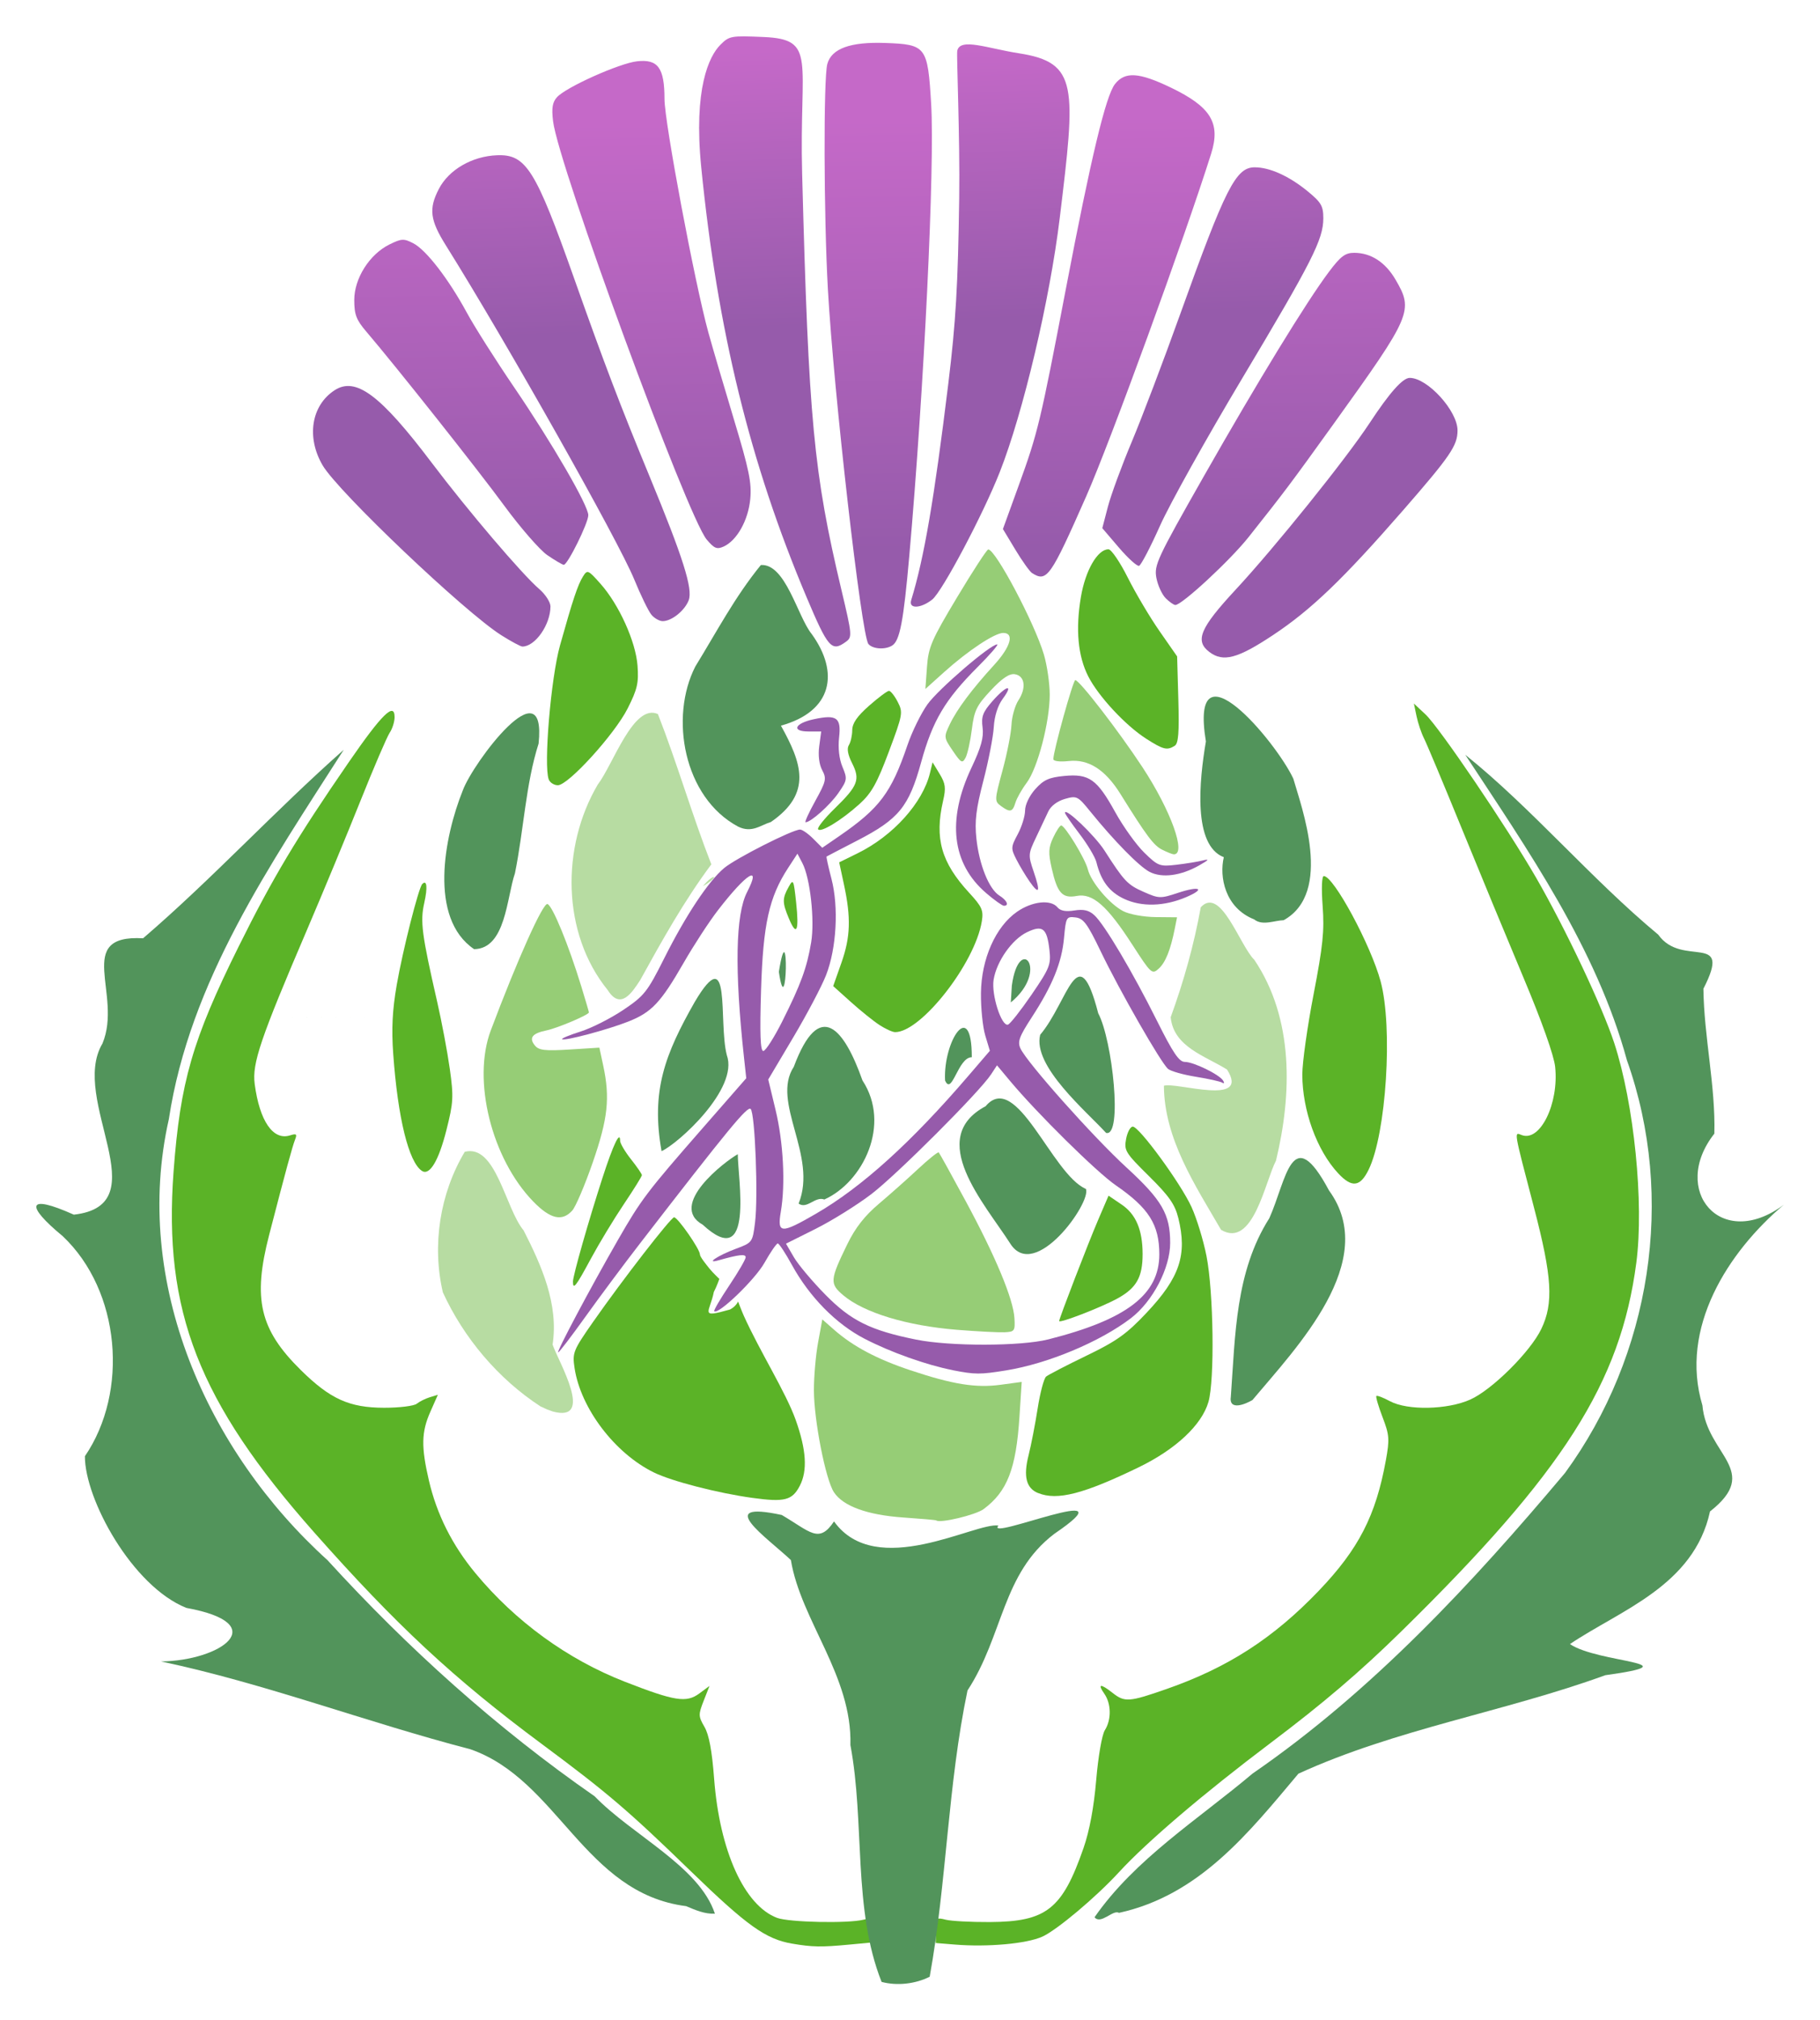 <?xml version="1.0" encoding="UTF-8"?>
<svg xmlns="http://www.w3.org/2000/svg" xmlns:cc="http://creativecommons.org/ns#" xmlns:dc="http://purl.org/dc/elements/1.1/" xmlns:rdf="http://www.w3.org/1999/02/22-rdf-syntax-ns#" xmlns:xlink="http://www.w3.org/1999/xlink" width="501.6" height="556.46" version="1.1" viewBox="0 0 132.716 147.231">
    <defs>
        <linearGradient id="linearGradient4884" x1="112.38" x2="111.92" y1="129.3" y2="97.871" gradientUnits="userSpaceOnUse" xlink:href="#linearGradient4812"/>
        <linearGradient id="linearGradient4812">
            <stop offset="0" stop-color="#965bab"/>
            <stop offset="1" stop-color="#c569c8"/>
        </linearGradient>
        <linearGradient id="linearGradient4816" x1="112.75" x2="112.02" y1="112.74" y2="92.537" gradientUnits="userSpaceOnUse" xlink:href="#linearGradient4812"/>
    </defs>
    <g transform="translate(-30.404 -30.617)">
        <g stroke-width=".265" transform="translate(-17.981 -58.532)">
            <path fill="#b7dca2" d="m87.793 191.64c-3.072-2.003-5.588-4.979-7.115-8.311-0.803-3.438-0.217-7.204 1.597-10.242 2.279-0.59 2.954 4.126 4.291 5.726 1.312 2.576 2.562 5.367 2.115 8.326 0.411 1.212 3.115 5.717 0.01 4.873l-0.433-0.16zm49.631-12.868c-1.876-3.231-4.144-6.634-4.166-10.499 0.882-0.291 6.332 1.54 4.602-1.181-1.619-1.007-3.893-1.646-4.108-3.812 0.951-2.608 1.7-5.283 2.194-8.014 1.455-1.575 2.843 2.793 3.904 3.829 2.893 4.289 2.749 9.812 1.58 14.643-0.788 1.48-1.661 6.433-4.007 5.034zm-44.718-17.462c-3.374-4.154-3.403-10.45-0.734-14.982 1.136-1.489 2.609-5.944 4.388-5.142 1.414 3.609 2.485 7.342 3.896 10.953-1.98 2.655-3.592 5.546-5.189 8.438-0.607 0.93-1.43 2.198-2.362 0.733zm6.933-7.574c0.825-1.01 1.31-0.784 0 0z"/>
            <path fill="url(#linearGradient4884)" d="m111.71 136.08c-0.507-0.611-2.535-18.362-2.955-25.862-0.301-5.372-0.326-15.358-0.042-16.404 0.306-1.126 1.682-1.626 4.223-1.534 2.991 0.107 3.098 0.249 3.35 4.446 0.271 4.513-0.513 20.694-1.597 32.961-0.419 4.745-0.688 6.152-1.243 6.504-0.507 0.322-1.427 0.263-1.737-0.111zm21.678-3.336c-0.271-0.271-0.577-0.939-0.679-1.484-0.174-0.926 0.052-1.41 3.446-7.378 3.951-6.948 7.494-12.735 9.135-14.92 0.855-1.138 1.187-1.389 1.841-1.389 1.219 0 2.269 0.678 3.011 1.943 1.332 2.273 1.192 2.598-4.497 10.508-3.15 4.38-3.592 4.968-6.223 8.28-1.339 1.685-4.848 4.934-5.329 4.934-0.117 0-0.434-0.222-0.705-0.493zm-9.742-1.831c-0.172-0.109-0.721-0.877-1.22-1.705l-0.907-1.506 1.161-3.2c1.387-3.823 1.569-4.583 3.426-14.284 1.835-9.591 2.915-14.092 3.583-14.942 0.73-0.928 1.748-0.863 4.08 0.258 2.917 1.403 3.637 2.584 2.935 4.811-1.923 6.103-7.354 20.992-9.102 24.953-2.614 5.923-2.879 6.299-3.956 5.614zm-35.347-1.305c-0.55-0.378-1.97-2.007-3.155-3.622-1.951-2.657-7.881-10.135-10.058-12.684-0.721-0.844-0.868-1.234-0.868-2.292 0-1.577 1.115-3.333 2.57-4.048 0.88-0.432 1.045-0.44 1.736-0.083 0.939 0.485 2.565 2.592 3.905 5.058 0.553 1.019 2.106 3.467 3.45 5.44 2.763 4.056 5.405 8.61 5.405 9.316 0 0.574-1.517 3.639-1.79 3.616-0.107-9e-3 -0.645-0.325-1.194-0.702zm11.619-1.14c-1.416-1.682-10.817-27.27-11.204-30.491-0.115-0.96-0.046-1.377 0.289-1.747 0.66-0.729 4.542-2.468 5.836-2.614 1.527-0.172 2.001 0.479 2.001 2.748 0 1.681 2.21 13.434 3.2 17.015 0.304 1.099 1.146 3.963 1.871 6.364 1.1 3.64 1.296 4.601 1.183 5.78-0.148 1.546-0.972 3.014-1.936 3.454-0.495 0.225-0.689 0.146-1.24-0.509z"/>
            <path fill="#96cd76" d="m116.66 199.95c-0.035-0.029-1.112-0.124-2.395-0.212-2.631-0.181-4.404-0.825-5.071-1.844-0.607-0.926-1.454-5.239-1.458-7.424-2e-3 -1.002 0.135-2.575 0.305-3.495l0.308-1.673 0.872 0.765c1.369 1.202 3.115 2.128 5.542 2.938 3.099 1.034 4.781 1.305 6.59 1.059l1.536-0.208-0.164 2.541c-0.244 3.793-0.888 5.45-2.617 6.73-0.575 0.426-3.179 1.048-3.449 0.824zm1.524-13.89c-3.655-0.292-6.791-1.241-8.302-2.513-1.006-0.847-0.985-1.113 0.291-3.73 0.582-1.193 1.262-2.062 2.302-2.941 0.812-0.686 2.103-1.833 2.868-2.548 0.766-0.716 1.439-1.253 1.497-1.194 0.058 0.059 0.942 1.655 1.964 3.547 2.179 4.031 3.473 7.135 3.555 8.53 0.055 0.936 0.011 0.997-0.735 1.028-0.437 0.018-1.984-0.062-3.44-0.179zm-30.913-9.348c-3.042-3.131-4.463-8.842-3.1-12.466 1.95-5.183 3.816-9.339 4.138-9.215 0.375 0.144 1.534 2.969 2.464 6.002 0.306 0.998 0.556 1.85 0.556 1.895 0 0.176-2.3 1.151-3.106 1.316-1.038 0.213-1.288 0.548-0.825 1.106 0.284 0.342 0.746 0.394 2.521 0.283l2.173-0.136 0.28 1.306c0.507 2.362 0.344 3.867-0.764 7.062-0.573 1.653-1.246 3.23-1.495 3.506-0.739 0.817-1.602 0.617-2.842-0.659zm43.677-18.728c-1.823-2.826-2.888-3.759-4.041-3.543-1.058 0.199-1.423-0.203-1.831-2.016-0.254-1.126-0.236-1.5 0.106-2.231 0.226-0.483 0.488-0.883 0.582-0.888 0.269-0.014 1.758 2.43 1.947 3.196 0.23 0.933 1.583 2.533 2.578 3.047 0.456 0.236 1.492 0.426 2.369 0.434l1.558 0.015-0.163 0.817c-0.312 1.566-0.677 2.476-1.176 2.927-0.483 0.437-0.554 0.373-1.928-1.758zm2.185-6.91c-0.623-0.313-1.138-1-3.043-4.06-1.109-1.781-2.332-2.56-3.77-2.403-0.648 0.071-1.125 0.012-1.125-0.139 0-0.587 1.438-5.759 1.601-5.759 0.301 0 3.167 3.714 4.9 6.35 2.075 3.157 3.229 6.366 2.281 6.346-0.101-2e-3 -0.48-0.153-0.844-0.336zm-11.763-3.191c-0.471-0.345-0.467-0.429 0.117-2.58 0.333-1.223 0.627-2.718 0.655-3.323 0.028-0.605 0.257-1.416 0.51-1.802 0.591-0.902 0.465-1.785-0.27-1.896-0.395-0.059-0.92 0.295-1.749 1.181-1.033 1.104-1.209 1.467-1.38 2.838-0.108 0.865-0.314 1.792-0.457 2.062-0.236 0.442-0.326 0.394-0.932-0.497-0.659-0.97-0.663-1.004-0.218-1.936 0.522-1.094 1.612-2.553 3.237-4.329 1.205-1.318 1.489-2.326 0.655-2.326-0.62 0-2.571 1.293-4.311 2.858l-1.362 1.225 0.116-1.607c0.104-1.442 0.33-1.964 2.202-5.084 1.147-1.912 2.167-3.477 2.266-3.477 0.534 0 3.376 5.364 4.057 7.657 0.234 0.789 0.426 2.109 0.426 2.932 0 1.984-0.881 5.35-1.68 6.416-0.352 0.47-0.722 1.123-0.821 1.45-0.209 0.689-0.389 0.73-1.061 0.239z"/>
            <path fill="url(#linearGradient4816)" d="m136.57 136.66c-1.07-0.81-0.675-1.744 1.914-4.533 2.871-3.091 8.049-9.526 9.763-12.132 1.468-2.232 2.423-3.307 2.937-3.307 1.3 0 3.488 2.405 3.486 3.832-1e-3 1.099-0.524 1.864-3.978 5.826-4.364 5.004-6.688 7.234-9.466 9.078-2.593 1.723-3.646 2.002-4.657 1.237zm-51.63-1.219c-2.673-1.687-11.9-10.455-13.029-12.381-1.196-2.041-0.83-4.356 0.865-5.466 1.548-1.014 3.347 0.326 7.096 5.286 2.644 3.497 6.577 8.113 7.835 9.196 0.45 0.387 0.818 0.956 0.818 1.265 0 1.333-1.115 2.926-2.047 2.926-0.127 0-0.819-0.372-1.539-0.826zm22.244-2.812c-4.109-9.733-6.48-19.412-7.664-31.287-0.572-5.734 0.57-8.103 1.392-8.925 0.653-0.653 0.78-0.676 3.166-0.571 3.894 0.17 2.581 1.648 2.8 9.967 0.472 17.963 0.831 21.767 2.866 30.332 0.779 3.279 0.792 3.432 0.33 3.77-1.046 0.765-1.303 0.472-2.89-3.285zm-11.294 1.323c-0.215-0.255-0.781-1.415-1.258-2.58-1.152-2.815-9.321-17.292-13.735-24.342-1.154-1.843-1.257-2.659-0.52-4.094 0.728-1.416 2.423-2.402 4.253-2.473 2.113-0.082 2.804 1.019 5.612 8.948 2.219 6.264 3.341 9.209 5.499 14.43 2.462 5.956 3.179 8.222 2.864 9.052-0.287 0.755-1.242 1.522-1.895 1.522-0.236 0-0.605-0.208-0.821-0.463zm18.937-1.058c0.943-3.062 1.683-7.38 2.712-15.809 0.544-4.457 0.7-7.127 0.792-13.494 0.063-4.366-0.206-10.435-0.141-10.744 0.205-0.973 2.223-0.167 4.499 0.186 4.33 0.673 4.141 2.397 2.972 12.013-0.725 5.967-2.669 14.192-4.378 18.521-1.226 3.105-4.197 8.706-4.92 9.275-0.843 0.663-1.732 0.693-1.534 0.052zm15.149-3.839-1.21-1.416 0.408-1.564c0.225-0.86 1.007-2.988 1.739-4.728s2.316-5.911 3.52-9.269c3.319-9.253 4.071-10.736 5.448-10.736 1.094 0 2.509 0.64 3.856 1.743 0.994 0.815 1.145 1.074 1.145 1.971 0 1.538-0.807 3.127-5.952 11.729-2.578 4.309-5.257 9.112-5.954 10.673-0.697 1.561-1.385 2.877-1.529 2.925-0.144 0.048-0.806-0.55-1.471-1.329z"/>
            <g fill="#5bb327">
                <path d="m106.13 230.79c-1.908-0.329-3.285-1.313-7.358-5.261-4.6-4.459-6.095-5.734-10.89-9.293-6.401-4.751-10.608-8.66-16.591-15.418-8.426-9.518-11.006-16.137-10.249-26.296 0.486-6.527 1.376-9.602 4.736-16.375 2.477-4.992 4.229-7.924 8.043-13.458 2.404-3.487 3.337-4.404 3.337-3.279 0 0.337-0.16 0.847-0.355 1.134-0.195 0.287-1.16 2.533-2.143 4.991-0.983 2.458-2.72 6.646-3.859 9.306-3.433 8.013-4.043 9.809-3.843 11.313 0.358 2.699 1.343 4.128 2.577 3.736 0.468-0.148 0.527-0.097 0.364 0.316-0.195 0.494-0.687 2.301-1.889 6.944-1.209 4.671-0.687 6.891 2.314 9.847 2.143 2.11 3.535 2.739 6.069 2.743 1.108 2e-3 2.179-0.13 2.381-0.292 0.202-0.162 0.631-0.376 0.954-0.475l0.587-0.18-0.552 1.247c-0.651 1.472-0.674 2.541-0.105 4.991 0.574 2.474 1.696 4.711 3.388 6.757 2.917 3.525 6.723 6.29 10.902 7.918 3.64 1.419 4.489 1.553 5.429 0.857l0.746-0.552-0.424 1.079c-0.396 1.009-0.393 1.133 0.056 1.907 0.332 0.573 0.55 1.74 0.705 3.785 0.399 5.25 2.199 9.227 4.587 10.132 0.864 0.327 5.181 0.419 6.305 0.134 0.689-0.175 0.728-0.136 0.728 0.732v0.916l-1.786 0.169c-2.034 0.192-2.679 0.18-4.167-0.076z"/>
                <path d="m118.01 230.86-1.389-0.114v-0.941c0-0.895 0.036-0.932 0.728-0.756 0.4 0.101 1.841 0.178 3.203 0.171 4.14-0.022 5.293-0.931 6.845-5.396 0.435-1.251 0.754-2.962 0.924-4.955 0.146-1.718 0.421-3.3 0.63-3.63 0.489-0.772 0.471-1.932-0.041-2.662-0.511-0.73-0.278-0.753 0.604-0.059 0.887 0.697 1.201 0.675 3.954-0.287 4.459-1.558 7.78-3.702 11.089-7.16 2.898-3.028 4.153-5.468 4.884-9.491 0.282-1.551 0.259-1.853-0.24-3.155-0.304-0.792-0.506-1.485-0.451-1.541 0.056-0.056 0.499 0.113 0.986 0.376 1.279 0.69 4.194 0.632 5.863-0.117 1.596-0.716 4.383-3.485 5.181-5.149 0.901-1.878 0.787-3.783-0.527-8.809-1.512-5.782-1.47-5.536-0.903-5.318 1.344 0.516 2.721-2.292 2.438-4.97-0.088-0.832-0.966-3.305-2.31-6.502-1.192-2.838-3.235-7.77-4.538-10.962-1.304-3.191-2.527-6.108-2.718-6.482s-0.434-1.097-0.541-1.606l-0.194-0.926 0.847 0.794c1.019 0.954 5.942 8.219 8.068 11.904 2.144 3.716 4.824 9.385 5.695 12.044 1.448 4.423 2.178 11.673 1.611 16.004-1.146 8.75-5.298 15.262-17.134 26.867-3.017 2.958-5.682 5.231-9.528 8.129-4.885 3.68-9.037 7.217-11.065 9.425-1.668 1.817-4.543 4.232-5.597 4.701-1.156 0.515-3.981 0.769-6.375 0.573z"/>
                <path d="m103.26 198.31c-2.528-0.348-5.882-1.212-7.191-1.853-2.853-1.395-5.347-4.679-5.788-7.621-0.166-1.109-0.099-1.276 1.357-3.359 2.131-3.05 5.67-7.616 5.903-7.616 0.266 0 1.883 2.323 1.883 2.705 0 0.17 0.443 0.72 0.708 1.048 0.214 0.265 0.708 0.739 0.708 0.739s-0.186 0.538-0.401 0.947c-0.295 1.497-1.113 1.934 1.184 1.277 0.438-0.225 0.583-0.582 0.583-0.582s0.263 0.697 0.416 1.036c1.159 2.581 3.068 5.58 3.786 7.596 0.776 2.179 0.871 3.693 0.302 4.794-0.552 1.068-1.108 1.211-3.449 0.889z"/>
                <path d="m124.09 197.96c-0.874-0.351-1.093-1.211-0.701-2.757 0.186-0.733 0.484-2.268 0.663-3.412 0.179-1.143 0.456-2.188 0.615-2.322s1.481-0.818 2.936-1.521c2.216-1.07 2.93-1.579 4.396-3.135 2.417-2.566 2.971-4.223 2.309-6.901-0.246-0.994-0.673-1.603-2.141-3.053-1.722-1.701-1.824-1.867-1.665-2.712 0.093-0.495 0.312-0.898 0.488-0.895 0.475 8e-3 3.494 4.138 4.28 5.857 0.377 0.823 0.868 2.43 1.093 3.572 0.518 2.637 0.603 9.054 0.141 10.639-0.49 1.68-2.387 3.453-5.095 4.764-4.018 1.945-5.924 2.433-7.315 1.874z"/>
                <path d="m125.62 185.42c0-0.186 2.129-5.709 2.837-7.357l0.764-1.779 0.966 0.656c1.032 0.701 1.515 1.844 1.518 3.591 3e-3 1.696-0.451 2.493-1.853 3.256-1.197 0.652-4.231 1.823-4.231 1.633z"/>
                <path d="m90.165 182.55c0-0.441 1.12-4.375 2.163-7.595 0.774-2.391 1.277-3.443 1.277-2.671 0 0.19 0.357 0.797 0.794 1.348 0.437 0.551 0.794 1.072 0.794 1.157 0 0.085-0.595 1.042-1.323 2.125s-1.81 2.872-2.404 3.974c-1.089 2.02-1.3 2.289-1.3 1.662z"/>
                <path d="m145.97 174.66c-1.56-1.67-2.619-4.587-2.619-7.211 0-0.873 0.37-3.501 0.822-5.839 0.681-3.525 0.794-4.625 0.66-6.434-0.096-1.29-0.061-2.183 0.085-2.183 0.717 0 3.426 5.019 4.143 7.673 0.905 3.354 0.412 11.094-0.874 13.724-0.617 1.261-1.222 1.335-2.216 0.271z"/>
                <path d="m79.156 174.48c-0.967-0.625-1.763-3.858-2.097-8.524-0.132-1.837-0.063-3.19 0.255-5.027 0.434-2.506 1.594-7.087 1.862-7.355 0.342-0.342 0.402 0.237 0.144 1.389-0.301 1.345-0.178 2.286 0.941 7.176 0.335 1.465 0.751 3.673 0.924 4.907 0.285 2.039 0.263 2.445-0.251 4.475-0.563 2.225-1.221 3.321-1.779 2.96z"/>
                <path d="m108.31 163.15c-67.922 0.23-33.961 0.115 0 0z"/>
                <path d="m112.52 163.85c-0.437-0.284-1.375-1.038-2.086-1.677l-1.292-1.161 0.598-1.696c0.663-1.879 0.709-3.275 0.188-5.7l-0.349-1.624 1.338-0.657c2.592-1.272 4.758-3.675 5.285-5.863l0.186-0.771 0.513 0.844c0.431 0.708 0.472 1.024 0.255 1.962-0.633 2.742-0.136 4.494 1.899 6.702 0.939 1.019 1.055 1.28 0.925 2.08-0.496 3.058-4.43 8.083-6.323 8.078-0.189-5.3e-4 -0.701-0.233-1.138-0.517z"/>
                <path d="m105.91 156.08c-0.484-1.159-0.487-1.447-0.021-2.288 0.341-0.616 0.371-0.555 0.552 1.137 0.223 2.086 0.033 2.5-0.531 1.151z"/>
                <path d="m108.04 149.58c-0.07-0.114 0.473-0.792 1.208-1.508 1.704-1.66 1.877-2.109 1.274-3.302-0.315-0.622-0.395-1.072-0.236-1.323 0.132-0.209 0.242-0.698 0.245-1.085 3e-3 -0.504 0.354-1.013 1.232-1.786 0.675-0.594 1.327-1.081 1.448-1.081 0.121 0 0.407 0.361 0.635 0.802 0.398 0.771 0.373 0.914-0.648 3.638-0.866 2.31-1.263 3.017-2.141 3.81-1.313 1.186-2.843 2.116-3.017 1.835z"/>
                <path d="m86.482 146.75c0.013-0.308 0.075-0.371 0.16-0.16 0.076 0.191 0.067 0.419-0.021 0.507-0.088 0.088-0.15-0.068-0.139-0.347z"/>
                <path d="m88.399 145.95c-0.382-0.996 0.155-7.383 0.821-9.763 0.929-3.32 1.295-4.415 1.677-5.027 0.318-0.507 0.37-0.486 1.272 0.527 1.354 1.52 2.573 4.211 2.705 5.973 0.094 1.254-0.013 1.717-0.719 3.116-0.95 1.882-4.329 5.598-5.09 5.598-0.277 0-0.577-0.191-0.666-0.423z"/>
                <path d="m131.96 142.98c-1.502-0.961-3.476-3.084-4.217-4.536-0.755-1.479-0.936-3.427-0.538-5.787 0.328-1.945 1.215-3.478 2.011-3.478 0.204 0 0.839 0.931 1.411 2.07s1.615 2.895 2.318 3.903l1.277 1.833 0.089 3.145c0.068 2.413 7e-3 3.197-0.265 3.369-0.556 0.352-0.831 0.284-2.088-0.52z"/>
            </g>
            <path fill="#965bab" d="m117.86 189c-1.93-0.379-4.537-1.307-6.441-2.295-2.071-1.074-4.006-3.041-5.289-5.377-0.471-0.857-0.934-1.56-1.029-1.562-0.095-2e-3 -0.533 0.635-0.973 1.415-0.691 1.225-3.374 3.807-3.66 3.522-0.053-0.053 0.441-0.897 1.098-1.877 0.657-0.98 1.194-1.904 1.194-2.054 0-0.254-0.489-0.198-1.984 0.224-0.986 0.279-0.041-0.354 1.242-0.831 1.231-0.458 1.243-0.474 1.424-1.919 0.236-1.888 2e-3 -7.96-0.318-8.28-0.232-0.232-1.603 1.432-8.069 9.798-1.181 1.528-2.977 3.939-3.992 5.358-1.015 1.419-1.903 2.58-1.973 2.58-0.152 0 2.321-4.651 4.361-8.202 1.694-2.948 2.092-3.473 6.222-8.196l3.129-3.578-0.166-1.526c-0.694-6.37-0.617-10.407 0.229-12.044 1.067-2.064-0.034-1.38-2.119 1.316-0.64 0.827-1.767 2.553-2.505 3.837-1.675 2.912-2.338 3.615-4.045 4.289-1.513 0.597-4.667 1.436-4.822 1.281-0.055-0.055 0.55-0.305 1.345-0.555 0.795-0.251 2.192-0.956 3.106-1.569 1.536-1.029 1.761-1.312 2.99-3.759 1.58-3.144 3.222-5.617 4.371-6.584 0.835-0.702 4.99-2.809 5.54-2.809 0.161 0 0.591 0.299 0.956 0.664l0.664 0.664 1.232-0.847c2.949-2.029 3.798-3.16 4.978-6.629 0.335-0.986 0.994-2.328 1.464-2.982 0.798-1.111 4.585-4.363 5.08-4.363 0.123 0-0.516 0.739-1.419 1.642-2.379 2.379-3.289 3.912-4.125 6.945-0.894 3.247-1.627 4.145-4.668 5.713-1.196 0.617-2.2 1.139-2.23 1.161-0.03 0.022 0.13 0.748 0.356 1.614 0.54 2.069 0.373 5.072-0.391 7.028-0.318 0.815-1.397 2.859-2.398 4.543l-1.819 3.062 0.531 2.203c0.573 2.374 0.731 5.413 0.387 7.429-0.276 1.614 5e-3 1.631 2.55 0.157 3.362-1.947 6.96-5.201 11.153-10.087l1.54-1.794-0.336-1.116c-0.185-0.614-0.326-2.004-0.314-3.089 0.028-2.497 1.071-4.845 2.633-5.928 1.105-0.765 2.457-0.913 2.948-0.321 0.212 0.256 0.608 0.33 1.229 0.229 0.671-0.109 1.06-0.018 1.454 0.339 0.733 0.663 2.783 4.118 4.582 7.72 1.163 2.328 1.604 2.977 2.024 2.977 0.635 0 2.514 0.917 2.788 1.36 0.107 0.173 0.077 0.239-0.068 0.149-0.142-0.088-1.006-0.28-1.919-0.427-0.913-0.147-1.826-0.404-2.027-0.572-0.507-0.421-3.532-5.698-4.918-8.58-0.967-2.011-1.252-2.394-1.835-2.461-0.661-0.077-0.695-0.015-0.832 1.485-0.164 1.809-0.839 3.468-2.366 5.815-0.904 1.389-1.038 1.761-0.813 2.249 0.477 1.034 5.296 6.44 7.732 8.674 2.587 2.373 3.186 3.406 3.186 5.5 0 1.832-1.274 4.271-2.868 5.489-2.253 1.72-6.042 3.304-9.09 3.799-1.897 0.308-2.269 0.307-3.899-0.013zm6.955-2.239c5.721-1.445 8.108-3.269 8.108-6.197 0-2.167-0.761-3.375-3.175-5.037-1.397-0.961-5.742-5.247-7.716-7.611l-0.945-1.131-0.43 0.656c-0.837 1.278-6.847 7.287-8.72 8.72-1.045 0.799-2.876 1.941-4.069 2.537l-2.168 1.084 0.573 0.983c0.315 0.541 1.351 1.772 2.301 2.737 1.873 1.901 3.287 2.6 6.622 3.273 2.463 0.497 7.627 0.489 9.619-0.014zm-19.379-23.196c1.345-2.675 1.79-3.892 2.099-5.739 0.27-1.617-0.07-4.69-0.64-5.778l-0.361-0.688-0.678 1.039c-1.391 2.131-1.827 4.101-1.974 8.91-0.098 3.192-0.052 4.432 0.163 4.432 0.164 0 0.79-0.979 1.392-2.175zm18.174-1.933c1.314-1.918 1.421-2.185 1.302-3.247-0.18-1.595-0.494-1.846-1.633-1.303-1.094 0.522-2.221 2.123-2.439 3.464-0.177 1.088 0.575 3.43 1.05 3.272 0.159-0.053 0.933-1.037 1.721-2.186zm-3.316-7.402c-2.499-2.139-2.872-5.317-1.071-9.127 0.709-1.5 0.907-2.218 0.812-2.939-0.105-0.795 0.016-1.116 0.72-1.918 1.015-1.156 1.576-1.288 0.755-0.177-0.367 0.496-0.609 1.259-0.658 2.068-0.042 0.705-0.383 2.46-0.757 3.9-0.536 2.064-0.644 2.955-0.511 4.215 0.203 1.913 0.917 3.686 1.674 4.16 0.556 0.347 0.735 0.746 0.334 0.746-0.119 0-0.704-0.417-1.3-0.927zm10.067 0.427c-1.081-0.505-1.686-1.304-2.025-2.676-0.09-0.364-0.643-1.289-1.228-2.056s-1.064-1.462-1.064-1.544c0-0.42 2.181 1.66 2.877 2.745 1.445 2.251 1.678 2.497 2.858 3.019 1.115 0.493 1.226 0.497 2.495 0.075 1.606-0.533 2.053-0.305 0.607 0.309-1.6 0.68-3.239 0.726-4.521 0.127zm-6.898-1.271c-0.287-0.409-0.719-1.127-0.959-1.597-0.413-0.809-0.408-0.906 0.097-1.848 0.293-0.547 0.533-1.321 0.533-1.722 0-0.423 0.311-1.075 0.743-1.559 0.604-0.676 1-0.857 2.112-0.963 1.816-0.174 2.389 0.232 3.719 2.638 0.586 1.06 1.541 2.39 2.122 2.955 1 0.974 1.123 1.02 2.331 0.88 0.702-0.082 1.573-0.223 1.937-0.315 0.506-0.127 0.444-0.043-0.265 0.359-1.343 0.762-2.713 0.942-3.618 0.474-0.757-0.391-2.573-2.239-4.336-4.413-0.903-1.114-0.979-1.151-1.847-0.902-0.547 0.157-1.023 0.517-1.205 0.913-0.165 0.359-0.568 1.212-0.895 1.896-0.573 1.199-0.58 1.288-0.169 2.492 0.508 1.49 0.409 1.723-0.302 0.712zm-15.625-5.874c0.788-1.422 0.832-1.619 0.503-2.234-0.223-0.417-0.306-1.085-0.217-1.748l0.144-1.073h-0.923c-1.271 0-1.015-0.595 0.384-0.894 1.677-0.359 2.006-0.121 1.843 1.332-0.086 0.766 6e-3 1.565 0.246 2.141 0.364 0.87 0.348 0.972-0.296 1.901-0.617 0.891-2.012 2.135-2.394 2.135-0.084 0 0.235-0.702 0.71-1.559z"/>
            <g fill="#52945b">
                <path d="m112.67 233.58c-2.117-5.347-1.207-11.582-2.273-17.26 0.139-5.043-3.609-9.061-4.341-13.482-1.776-1.666-5.704-4.365-0.665-3.284 2.075 1.215 2.708 2.127 3.811 0.469 3.075 4.292 10.325 0.033 11.993 0.303-1.069 1.208 10.007-3.44 4.077 0.598-3.822 2.897-3.717 7.419-6.336 11.419-1.441 6.878-1.514 13.986-2.757 20.862-1.047 0.526-2.375 0.678-3.509 0.376z"/>
                <path d="m98.414 228.06c-7.432-0.945-9.34-9.225-15.741-11.437-7.552-1.959-14.971-4.795-22.55-6.395 4.336-0.052 8.22-2.737 1.849-3.903-3.945-1.575-7.407-7.923-7.396-11.053 3.207-4.694 2.604-12.046-1.617-16.036-2.729-2.251-2.645-3.115 0.808-1.568 6.271-0.7-0.35-8.388 2.089-12.471 1.494-3.581-2.131-7.959 2.962-7.67 5.08-4.36 9.618-9.309 14.633-13.738-5.356 8.38-11.22 16.84-12.754 26.922-2.687 11.886 2.774 24.187 11.571 32.138 5.867 6.423 12.334 12.246 19.483 17.209 2.747 2.841 7.623 5.1 8.765 8.551-0.745 0.038-1.433-0.27-2.1-0.549z"/>
                <path d="m128.2 228.87c2.945-4.245 7.58-7.143 11.519-10.469 8.717-6 16.012-13.852 22.789-21.911 6.264-8.57 8.086-20.04 4.513-30.078-2.234-8.181-7.248-15.349-11.787-22.258 4.829 3.87 9.165 9.036 14.073 13.11 1.741 2.461 5.462-0.287 3.292 3.939 0.042 3.514 0.893 7.098 0.798 10.561-3.246 4.12 0.482 8.598 5.057 5.188-4.052 3.427-7.625 8.969-5.927 14.616 0.313 3.625 4.356 4.745 0.554 7.727-1.18 5.426-6.556 7.199-10.215 9.667 2.039 1.389 9.171 1.351 2.576 2.27-7.357 2.674-15.275 3.922-22.376 7.175-3.623 4.309-7.209 8.852-13.087 10.143-0.428-0.263-1.321 0.883-1.778 0.321z"/>
                <path d="m138.14 190.91c0.324-4.465 0.328-9.084 2.805-12.983 1.261-2.812 1.629-7.111 4.353-2.021 3.745 5.134-2.363 11.436-5.582 15.269-0.455 0.275-1.754 0.849-1.576-0.265z"/>
                <path d="m122.05 179.77c-1.858-2.9-6.178-7.667-1.794-10.005 2.253-2.675 4.826 4.965 7.312 6.026 0.437 0.947-3.73 6.825-5.518 3.979z"/>
                <path d="m99.627 178.4c-2.551-1.427 1.622-4.617 2.559-5.139-3e-3 1.754 1.226 8.634-2.559 5.139z"/>
                <path d="m106.62 176.86c1.417-3.49-2.04-7.394-0.35-9.97 1.881-5.036 3.674-2.76 5.008 0.998 2.1 3.205 0.051 7.404-2.782 8.676-0.666-0.261-1.262 0.737-1.876 0.296z"/>
                <path d="m96.626 173.04c-0.784-4.398 0.258-7.075 2.413-10.862 2.722-4.61 1.713 1.418 2.346 3.864 0.888 2.448-3.548 6.454-4.759 6.998z"/>
                <path d="m129.04 171.71c-1.399-1.543-5.378-4.864-4.804-7.151 2.067-2.452 2.754-7.263 4.233-1.566 1.039 1.941 1.799 9.055 0.571 8.716z"/>
                <path d="m117.3 167.89c-0.144-2.88 1.947-6.052 1.95-1.694-1.011-0.012-1.445 2.85-1.95 1.694z"/>
                <path d="m122.17 160.97c0.528-3.837 2.779-1.113-0.076 1.231 0.025-0.41 0.051-0.821 0.076-1.231z"/>
                <path d="m105.18 159.97c0.762-4.699 0.596 4.037 0 0z"/>
                <path d="m82.958 158.32c-3.327-2.25-2.191-8.18-0.824-11.573 0.748-2.033 6.127-9.183 5.526-3.408-0.94 2.94-1.077 6.261-1.725 9.454-0.604 1.746-0.666 5.5-2.977 5.526z"/>
                <path d="m139.84 156.15c-2.132-0.839-2.554-3.108-2.213-4.531-2.264-0.876-1.796-5.557-1.307-8.435-1.239-7.567 5.125 0.021 6.375 2.71 0.586 2.054 2.928 8.304-0.705 10.316-0.669 0.013-1.541 0.428-2.151-0.06z"/>
                <path d="m102.21 149.39c-3.994-2.137-5.005-7.982-3.124-11.665 1.573-2.557 2.872-5.055 4.782-7.4 1.808-0.116 2.672 3.751 3.7 5.019 2.045 2.821 1.525 5.644-2.237 6.688 1.508 2.708 2.319 4.918-0.73 7.02-0.753 0.224-1.376 0.83-2.391 0.338z"/>
            </g>
        </g>
    </g>
</svg>
